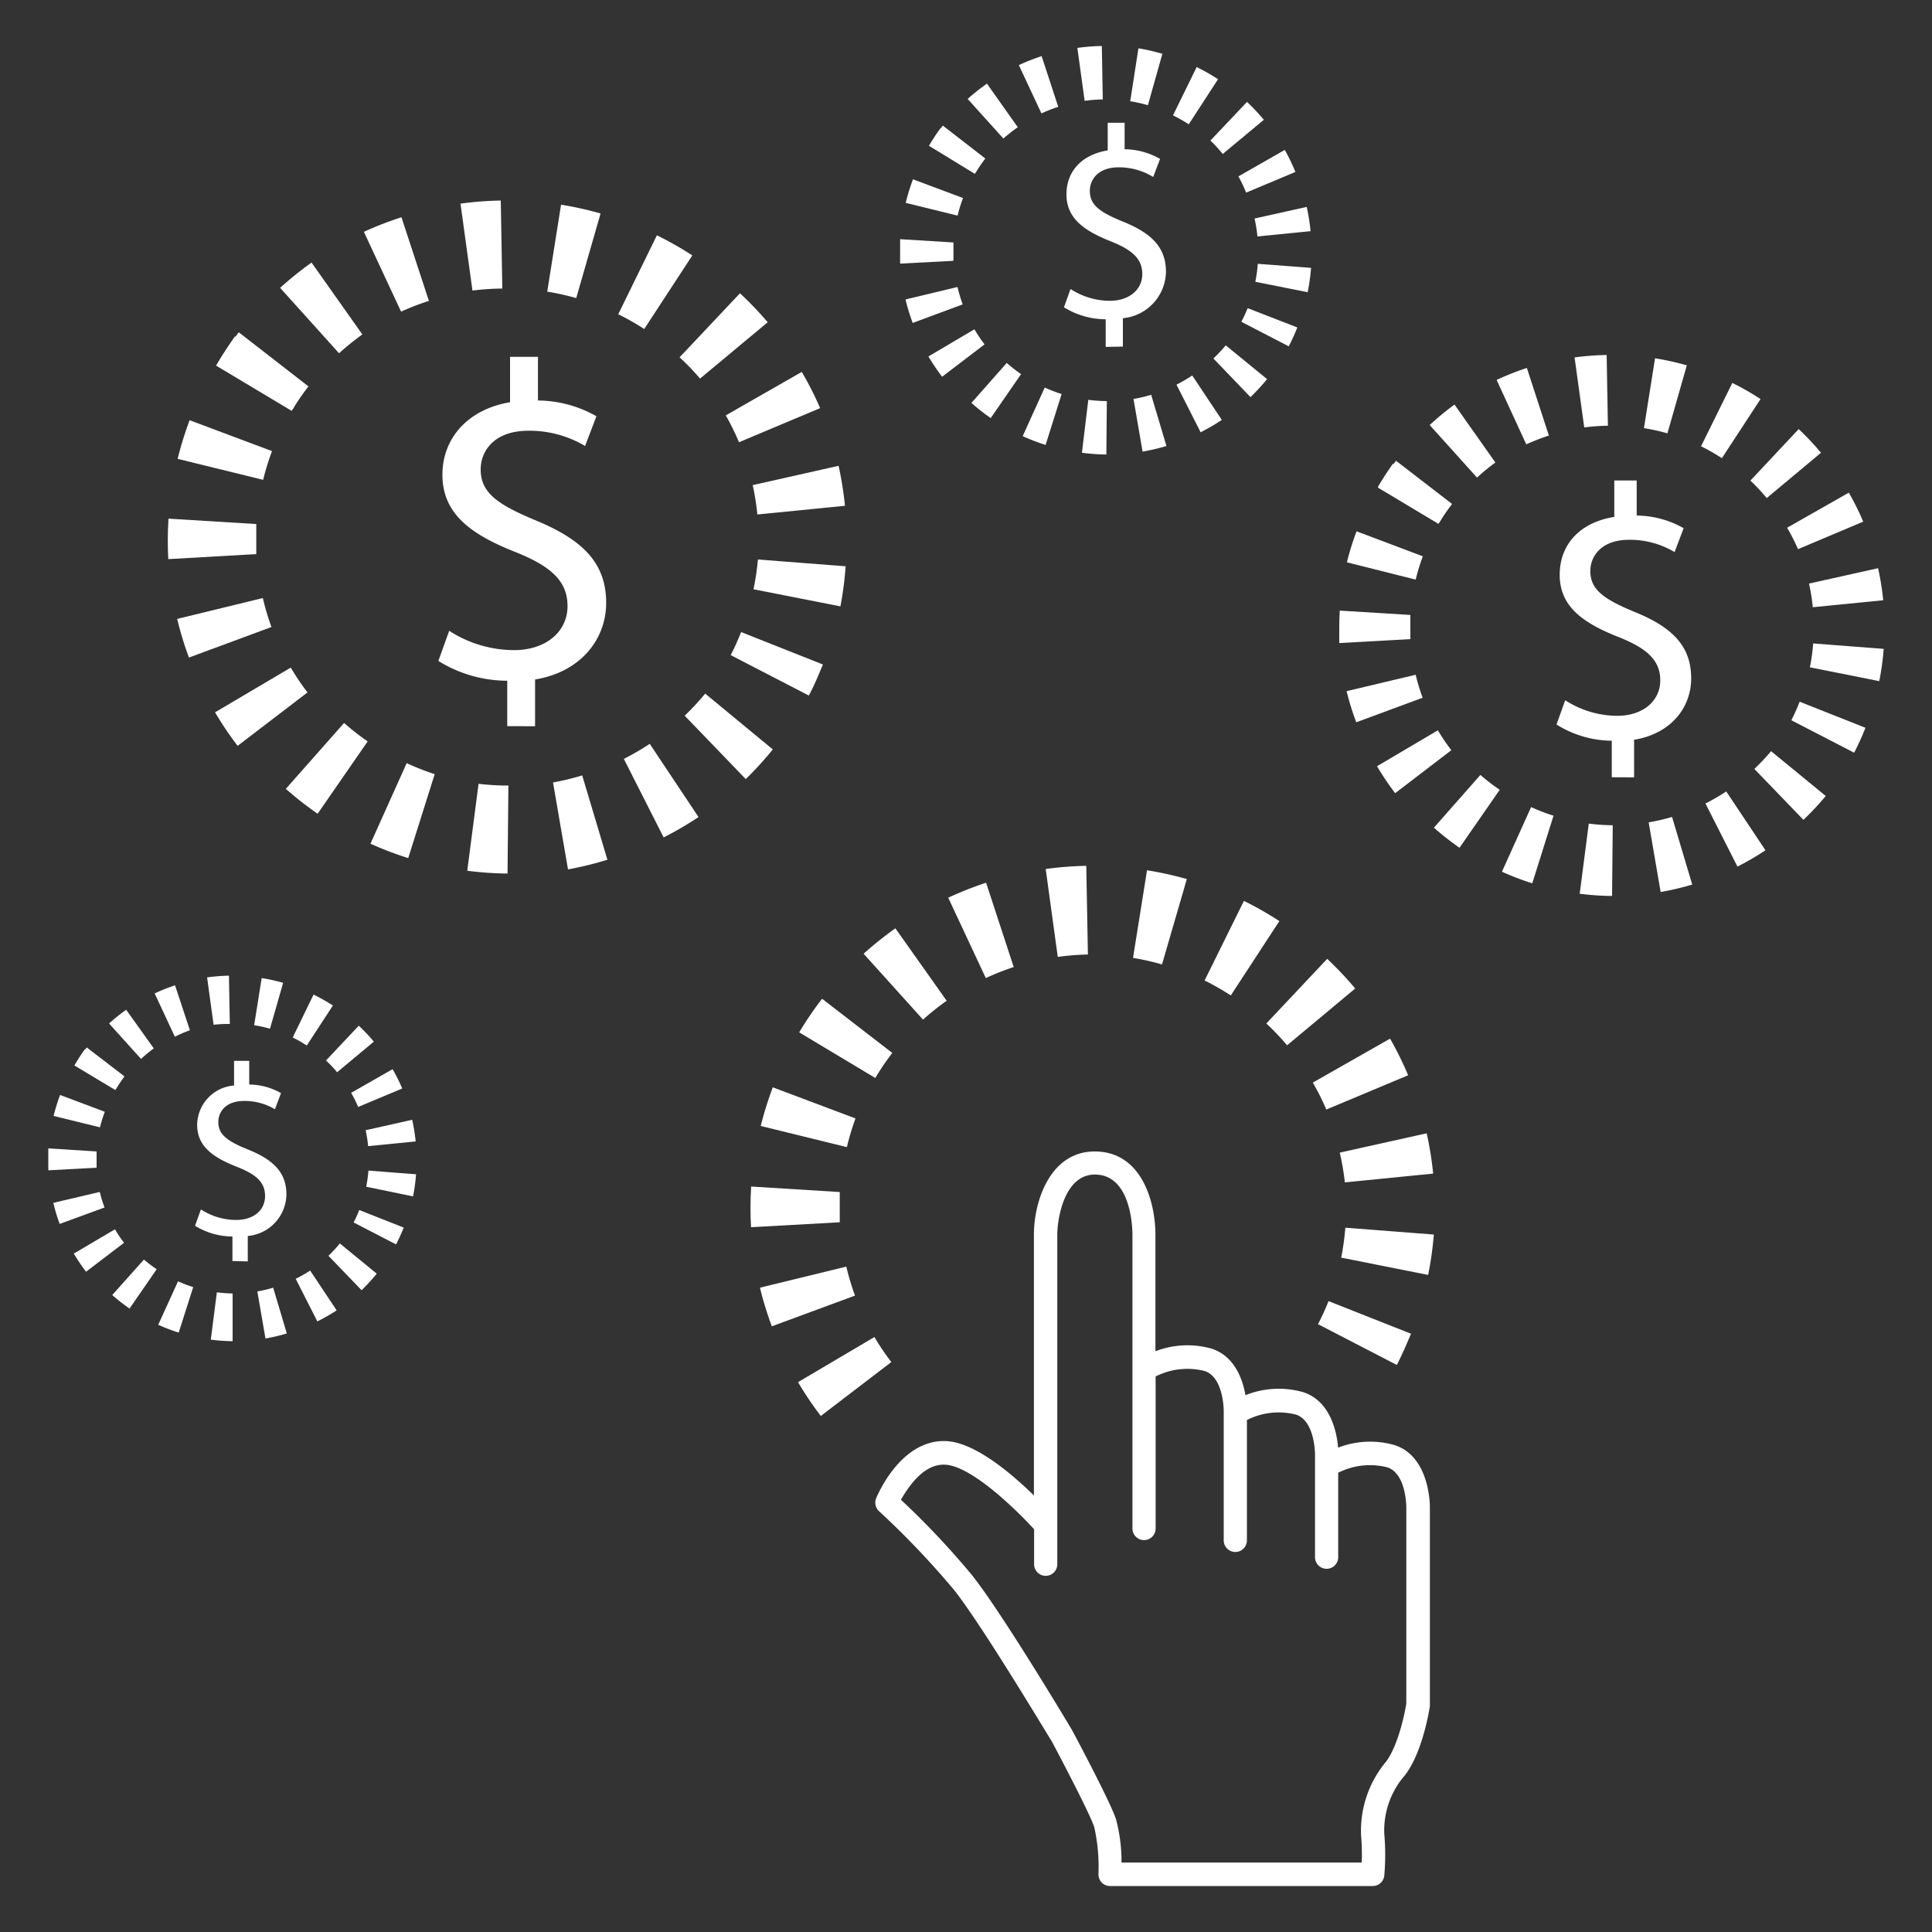 <svg id="Слой_1" data-name="Слой 1" xmlns="http://www.w3.org/2000/svg" viewBox="0 0 200 200"><rect x="0" y="0" width="200" height="200" fill="#333333" stroke="none"/><defs><style>.cls-1{fill:#fff;}</style></defs><title>cpc</title><path class="cls-1" d="M90.7,155.1a1.2,1.2,0,0,0,.3,1.34,87.8,87.8,0,0,1,7.77,8.16c3,3.79,10,15.54,10.08,15.61,1.07,2,3.95,7.51,4.42,8.91a18.51,18.51,0,0,1,.44,4.89,1.24,1.24,0,0,0,.34.87,1.19,1.19,0,0,0,.86.36h27.2a1.2,1.2,0,0,0,1.19-1.07,24.62,24.62,0,0,0,0-4.33,8.67,8.67,0,0,1,2.14-6.07c1.87-2.42,2.56-7,2.58-7.16a.92.92,0,0,0,0-.17V156c0-.41-.08-5.3-3.71-6.42a9.19,9.19,0,0,0-5.79.28c-.12-1.47-.73-4.85-3.67-5.76a9.25,9.25,0,0,0-5.92.33c-.29-1.65-1.13-4.08-3.55-4.83a9.2,9.2,0,0,0-5.77.28V127.81c0-3.2-1.32-8.61-6.29-8.61-4.61,0-6.29,5.15-6.29,8.61v27c-2.3-2.25-6-5.4-8.95-5.62C93.28,148.86,90.8,154.85,90.7,155.1Zm7.22-3.47c2.72.21,7.25,4.62,9.13,6.68v3.62a1.2,1.2,0,1,0,2.4,0V127.81c0-1.61.71-6.22,3.89-6.22,3.78,0,3.89,5.58,3.89,6.22v30.42a1.2,1.2,0,0,0,2.4,0V142.49a7.29,7.29,0,0,1,5.05-.57c2,.62,2,4.09,2,4.15v13.39a1.2,1.2,0,0,0,2.4,0V147a7.29,7.29,0,0,1,5.05-.57c2,.62,2,4.09,2,4.14V161.2a1.2,1.2,0,0,0,2.4,0v-8.74a7.27,7.27,0,0,1,5.05-.57c2,.61,2,4.09,2,4.14v20.33c-.19,1.21-.89,4.39-2.09,6A11.12,11.12,0,0,0,140.9,190a25.14,25.14,0,0,1,.07,2.81H116.1a17,17,0,0,0-.57-4.48c-.61-1.84-4.17-8.53-4.61-9.33-.29-.49-7.17-12-10.29-15.93a84.47,84.47,0,0,0-7.37-7.82C94,154,95.61,151.45,97.91,151.63Z"/><path class="cls-1" d="M78.67,133.3a35,35,0,0,0,1.23,4l8.61-3.18a26.1,26.1,0,0,1-.9-3Z"/><path class="cls-1" d="M88.56,115.78,80,112.56a36,36,0,0,0-1.25,4l8.92,2.19A26.5,26.5,0,0,1,88.56,115.78Z"/><path class="cls-1" d="M86.93,126.53q0-.74,0-1.49c0-.55,0-1.1,0-1.64l-9.17-.57q-.07,1.09-.07,2.21t.06,2Z"/><path class="cls-1" d="M92.27,141a26,26,0,0,1-1.75-2.59l-7.91,4.67a35.48,35.48,0,0,0,2.36,3.5Z"/><path class="cls-1" d="M148.43,127.8l-9.16-.71a26.73,26.73,0,0,1-.43,3.1l9,1.79A35.33,35.33,0,0,0,148.43,127.8Z"/><path class="cls-1" d="M98,103.6l-5.31-7.5a35.89,35.89,0,0,0-3.29,2.63l6.15,6.82A26.78,26.78,0,0,1,98,103.6Z"/><path class="cls-1" d="M136.44,137.08l8.16,4.22c.54-1.05,1-2.14,1.47-3.23l-8.54-3.38A26.33,26.33,0,0,1,136.44,137.08Z"/><path class="cls-1" d="M92.37,109l-7.27-5.61a36.18,36.18,0,0,0-2.37,3.48l7.88,4.72A27.22,27.22,0,0,1,92.37,109Z"/><path class="cls-1" d="M133.24,108.21l7.05-5.88a35.37,35.37,0,0,0-2.9-3.07l-6.3,6.69A25.62,25.62,0,0,1,133.24,108.21Z"/><path class="cls-1" d="M132.44,95.35a35.49,35.49,0,0,0-3.67-2.09l-4.07,8.24a25.93,25.93,0,0,1,2.71,1.55Z"/><path class="cls-1" d="M122.86,91a35.63,35.63,0,0,0-4.12-.91l-1.45,9.07a26,26,0,0,1,3,.68Z"/><path class="cls-1" d="M139.22,122.4l9.14-.91a35.63,35.63,0,0,0-.67-4.17l-9,2A26.07,26.07,0,0,1,139.22,122.4Z"/><path class="cls-1" d="M104.94,100.11l-2.86-8.73a35.61,35.61,0,0,0-3.92,1.55l3.89,8.32A26.25,26.25,0,0,1,104.94,100.11Z"/><path class="cls-1" d="M112.62,98.81l-.17-9.18a35.6,35.6,0,0,0-4.2.33l1.25,9.1A26.7,26.7,0,0,1,112.62,98.81Z"/><path class="cls-1" d="M137.3,114.86l8.47-3.55a35,35,0,0,0-1.87-3.79l-8,4.55A25.52,25.52,0,0,1,137.3,114.86Z"/><path class="cls-1" d="M18.34,64.07a34.72,34.72,0,0,0,1.22,4l8.54-3.16a25.88,25.88,0,0,1-.89-3Z"/><path class="cls-1" d="M28.16,46.7l-8.53-3.2a35.65,35.65,0,0,0-1.24,4l8.85,2.17A26.29,26.29,0,0,1,28.16,46.7Z"/><path class="cls-1" d="M26.53,57.36q0-.74,0-1.48c0-.54,0-1.09,0-1.63l-9.09-.56q-.07,1.09-.07,2.19t.05,2Z"/><path class="cls-1" d="M31.83,71.68a25.76,25.76,0,0,1-1.73-2.57l-7.84,4.63a35.19,35.19,0,0,0,2.34,3.47Z"/><path class="cls-1" d="M87.54,58.62l-9.08-.7A26.51,26.51,0,0,1,78,61L87,62.77A35,35,0,0,0,87.54,58.62Z"/><path class="cls-1" d="M37.51,34.62l-5.26-7.44A35.59,35.59,0,0,0,29,29.8l6.1,6.77A26.57,26.57,0,0,1,37.51,34.62Z"/><path class="cls-1" d="M75.64,67.82,83.73,72c.54-1,1-2.12,1.46-3.21l-8.47-3.36A26.12,26.12,0,0,1,75.64,67.82Z"/><path class="cls-1" d="M31.93,40,24.72,34.4a35.88,35.88,0,0,0-2.35,3.45l7.82,4.68A27,27,0,0,1,31.93,40Z"/><path class="cls-1" d="M72.47,39.19l7-5.83a35.08,35.08,0,0,0-2.87-3l-6.25,6.63A25.42,25.42,0,0,1,72.47,39.19Z"/><path class="cls-1" d="M71.67,26.44A35.2,35.2,0,0,0,68,24.36l-4,8.17a25.71,25.71,0,0,1,2.69,1.53Z"/><path class="cls-1" d="M62.17,22.1a35.34,35.34,0,0,0-4.09-.91l-1.43,9a25.82,25.82,0,0,1,3,.67Z"/><path class="cls-1" d="M78.4,53.26l9.07-.9a35.34,35.34,0,0,0-.66-4.14l-8.89,2A25.85,25.85,0,0,1,78.4,53.26Z"/><path class="cls-1" d="M44.4,31.15l-2.84-8.66A35.32,35.32,0,0,0,37.67,24l3.85,8.26A26,26,0,0,1,44.4,31.15Z"/><path class="cls-1" d="M52,29.87l-.16-9.11a35.31,35.31,0,0,0-4.17.32l1.24,9A26.48,26.48,0,0,1,52,29.87Z"/><path class="cls-1" d="M76.5,45.78l8.4-3.53A34.76,34.76,0,0,0,83,38.5L75.13,43A25.31,25.31,0,0,1,76.5,45.78Z"/><path class="cls-1" d="M64.58,78.56l4.12,8.13a35.59,35.59,0,0,0,3.61-2.11L67.26,77A26.57,26.57,0,0,1,64.58,78.56Z"/><path class="cls-1" d="M31.71,40.14l-7.39-5.32c-.69,1-1.33,1.95-1.91,3l7.89,4.56A26.12,26.12,0,0,1,31.71,40.14Z"/><path class="cls-1" d="M70.88,74.09l6.32,6.56A35.88,35.88,0,0,0,80,77.58L73,71.8A27,27,0,0,1,70.88,74.09Z"/><path class="cls-1" d="M29.59,81.66a35.2,35.2,0,0,0,3.29,2.58l5.18-7.49a25.71,25.71,0,0,1-2.44-1.91Z"/><path class="cls-1" d="M38.35,87.34a35.34,35.34,0,0,0,3.91,1.49L45,80.14A25.82,25.82,0,0,1,42.1,79Z"/><path class="cls-1" d="M57.25,81l1.55,9a35.32,35.32,0,0,0,4.08-1l-2.61-8.73A26,26,0,0,1,57.25,81Z"/><path class="cls-1" d="M49.54,81.14l-1.17,9a35.31,35.31,0,0,0,4.17.29l.09-9.11A26.48,26.48,0,0,1,49.54,81.14Z"/><path class="cls-1" d="M52.51,75.17v-4.7a13.57,13.57,0,0,1-7.13-2.05l1.12-3.12a12.42,12.42,0,0,0,6.71,2c3.31,0,5.54-1.91,5.54-4.56s-1.82-4.14-5.26-5.54c-4.75-1.86-7.69-4-7.69-8.06,0-3.87,2.75-6.8,7-7.5v-4.7h2.89v4.52a12.41,12.41,0,0,1,6.05,1.63l-1.17,3.08a11.25,11.25,0,0,0-5.87-1.58c-3.59,0-4.94,2.14-4.94,4,0,2.42,1.72,3.63,5.77,5.31,4.8,2,7.22,4.38,7.22,8.52,0,3.68-2.56,7.13-7.36,7.92v4.84Z"/><path class="cls-1" d="M139.4,71.55a27.9,27.9,0,0,0,1,3.22l6.87-2.54a20.8,20.8,0,0,1-.72-2.38Z"/><path class="cls-1" d="M147.29,57.59,140.43,55a28.65,28.65,0,0,0-1,3.21L146.55,60A21.12,21.12,0,0,1,147.29,57.59Z"/><path class="cls-1" d="M146,66.16q0-.59,0-1.19c0-.44,0-.87,0-1.31l-7.31-.45q-.05.87-.05,1.76t0,1.6Z"/><path class="cls-1" d="M150.24,77.66a20.7,20.7,0,0,1-1.39-2.06l-6.3,3.72a28.28,28.28,0,0,0,1.88,2.79Z"/><path class="cls-1" d="M195,67.17l-7.3-.56a21.3,21.3,0,0,1-.34,2.47l7.18,1.43A28.15,28.15,0,0,0,195,67.17Z"/><path class="cls-1" d="M154.8,47.88l-4.23-6A28.6,28.6,0,0,0,148,44l4.9,5.44A21.35,21.35,0,0,1,154.8,47.88Z"/><path class="cls-1" d="M185.44,74.56l6.5,3.36c.43-.84.83-1.7,1.17-2.58l-6.81-2.7A21,21,0,0,1,185.44,74.56Z"/><path class="cls-1" d="M150.32,52.17l-5.8-4.47a28.83,28.83,0,0,0-1.89,2.77l6.28,3.76A21.69,21.69,0,0,1,150.32,52.17Z"/><path class="cls-1" d="M182.89,51.56l5.62-4.69a28.19,28.19,0,0,0-2.31-2.45l-5,5.33A20.42,20.42,0,0,1,182.89,51.56Z"/><path class="cls-1" d="M182.25,41.31a28.29,28.29,0,0,0-2.92-1.67l-3.24,6.56a20.66,20.66,0,0,1,2.16,1.23Z"/><path class="cls-1" d="M174.62,37.82a28.39,28.39,0,0,0-3.29-.73l-1.15,7.23a20.75,20.75,0,0,1,2.43.54Z"/><path class="cls-1" d="M187.66,62.86l7.29-.72a28.39,28.39,0,0,0-.53-3.32l-7.15,1.59A20.77,20.77,0,0,1,187.66,62.86Z"/><path class="cls-1" d="M160.34,45.09l-2.28-7a28.38,28.38,0,0,0-3.13,1.24L158,46A20.92,20.92,0,0,1,160.34,45.09Z"/><path class="cls-1" d="M166.45,44.07l-.13-7.32A28.37,28.37,0,0,0,163,37l1,7.25A21.28,21.28,0,0,1,166.45,44.07Z"/><path class="cls-1" d="M186.13,56.85,192.88,54a27.93,27.93,0,0,0-1.49-3L185,54.63A20.34,20.34,0,0,1,186.13,56.85Z"/><path class="cls-1" d="M176.55,83.18l3.31,6.53a28.6,28.6,0,0,0,2.9-1.69l-4.06-6.09A21.35,21.35,0,0,1,176.55,83.18Z"/><path class="cls-1" d="M150.14,52.32,144.2,48c-.55.77-1.07,1.57-1.54,2.38L149,54.09A21,21,0,0,1,150.14,52.32Z"/><path class="cls-1" d="M181.61,79.6l5.08,5.27A28.83,28.83,0,0,0,189,82.4l-5.66-4.64A21.69,21.69,0,0,1,181.61,79.6Z"/><path class="cls-1" d="M148.44,85.68a28.29,28.29,0,0,0,2.65,2.08l4.16-6a20.66,20.66,0,0,1-2-1.54Z"/><path class="cls-1" d="M155.48,90.24a28.39,28.39,0,0,0,3.14,1.2l2.2-7a20.75,20.75,0,0,1-2.32-.89Z"/><path class="cls-1" d="M170.67,85.13l1.24,7.21a28.38,28.38,0,0,0,3.27-.77l-2.09-7A20.92,20.92,0,0,1,170.67,85.13Z"/><path class="cls-1" d="M164.47,85.26l-.94,7.26a28.37,28.37,0,0,0,3.35.23l.07-7.32A21.28,21.28,0,0,1,164.47,85.26Z"/><path class="cls-1" d="M166.85,80.46V76.68A10.9,10.9,0,0,1,161.13,75l.9-2.51a10,10,0,0,0,5.39,1.61c2.66,0,4.45-1.54,4.45-3.67s-1.46-3.33-4.23-4.45c-3.82-1.49-6.18-3.22-6.18-6.47s2.21-5.46,5.65-6V49.74h2.32v3.63a10,10,0,0,1,4.86,1.31l-.94,2.47a9,9,0,0,0-4.72-1.27c-2.88,0-4,1.72-4,3.22,0,1.95,1.38,2.92,4.64,4.27,3.85,1.57,5.8,3.52,5.8,6.85,0,3-2.06,5.73-5.91,6.36v3.89Z"/><path class="cls-1" d="M93.74,31a21.07,21.07,0,0,0,.74,2.43l5.18-1.92a15.7,15.7,0,0,1-.54-1.8Z"/><path class="cls-1" d="M99.69,20.5l-5.18-1.94A21.63,21.63,0,0,0,93.76,21l5.37,1.32A16,16,0,0,1,99.69,20.5Z"/><path class="cls-1" d="M98.7,27q0-.45,0-.9c0-.33,0-.66,0-1l-5.52-.34q0,.66,0,1.33t0,1.2Z"/><path class="cls-1" d="M101.92,35.65a15.63,15.63,0,0,1-1.05-1.56l-4.76,2.81A21.35,21.35,0,0,0,97.53,39Z"/><path class="cls-1" d="M135.72,27.73l-5.51-.42a16.08,16.08,0,0,1-.26,1.86l5.42,1.08A21.26,21.26,0,0,0,135.72,27.73Z"/><path class="cls-1" d="M105.36,13.17l-3.19-4.51a21.59,21.59,0,0,0-2,1.58l3.7,4.1A16.12,16.12,0,0,1,105.36,13.17Z"/><path class="cls-1" d="M128.5,33.31l4.91,2.54c.33-.63.62-1.29.89-1.95l-5.14-2A15.84,15.84,0,0,1,128.5,33.31Z"/><path class="cls-1" d="M102,16.41,97.6,13a21.77,21.77,0,0,0-1.43,2.09L100.92,18A16.38,16.38,0,0,1,102,16.41Z"/><path class="cls-1" d="M126.58,15.94l4.25-3.54a21.29,21.29,0,0,0-1.74-1.85l-3.79,4A15.42,15.42,0,0,1,126.58,15.94Z"/><path class="cls-1" d="M126.09,8.2a21.36,21.36,0,0,0-2.21-1.26l-2.45,5a15.6,15.6,0,0,1,1.63.93Z"/><path class="cls-1" d="M120.33,5.57A21.44,21.44,0,0,0,117.85,5L117,10.48a15.67,15.67,0,0,1,1.83.41Z"/><path class="cls-1" d="M130.17,24.48l5.5-.55a21.44,21.44,0,0,0-.4-2.51l-5.4,1.2A15.69,15.69,0,0,1,130.17,24.48Z"/><path class="cls-1" d="M109.55,11.06l-1.72-5.25a21.43,21.43,0,0,0-2.36.93l2.34,5A15.8,15.8,0,0,1,109.55,11.06Z"/><path class="cls-1" d="M114.16,10.29l-.1-5.53a21.42,21.42,0,0,0-2.53.2l.75,5.48A16.07,16.07,0,0,1,114.16,10.29Z"/><path class="cls-1" d="M129,19.94l5.1-2.14A21.09,21.09,0,0,0,133,15.52l-4.8,2.74A15.36,15.36,0,0,1,129,19.94Z"/><path class="cls-1" d="M121.79,39.82l2.5,4.93a21.59,21.59,0,0,0,2.19-1.28l-3.06-4.6A16.12,16.12,0,0,1,121.79,39.82Z"/><path class="cls-1" d="M101.84,16.52l-4.49-3.23c-.42.58-.81,1.18-1.16,1.8L101,17.85A15.84,15.84,0,0,1,101.84,16.52Z"/><path class="cls-1" d="M125.61,37.11l3.84,4a21.77,21.77,0,0,0,1.72-1.86l-4.28-3.5A16.38,16.38,0,0,1,125.61,37.11Z"/><path class="cls-1" d="M100.56,41.71a21.36,21.36,0,0,0,2,1.57l3.14-4.55a15.6,15.6,0,0,1-1.48-1.16Z"/><path class="cls-1" d="M105.87,45.15a21.44,21.44,0,0,0,2.37.91l1.66-5.27a15.67,15.67,0,0,1-1.75-.67Z"/><path class="cls-1" d="M117.34,41.3l.94,5.45a21.43,21.43,0,0,0,2.47-.58l-1.58-5.3A15.8,15.8,0,0,1,117.34,41.3Z"/><path class="cls-1" d="M112.66,41.39,112,46.87a21.42,21.42,0,0,0,2.53.18l.05-5.53A16.07,16.07,0,0,1,112.66,41.39Z"/><path class="cls-1" d="M114.46,35.91V33.05a8.23,8.23,0,0,1-4.32-1.24l.68-1.89a7.54,7.54,0,0,0,4.07,1.22c2,0,3.36-1.16,3.36-2.77s-1.1-2.51-3.19-3.36c-2.88-1.13-4.66-2.43-4.66-4.89s1.67-4.13,4.27-4.55V12.71h1.75v2.74a7.53,7.53,0,0,1,3.67,1l-.71,1.87a6.82,6.82,0,0,0-3.56-1c-2.18,0-3,1.3-3,2.43,0,1.47,1,2.21,3.5,3.22,2.91,1.19,4.38,2.66,4.38,5.17a4.91,4.91,0,0,1-4.46,4.8v2.94Z"/><path class="cls-1" d="M5.52,124.52a18.84,18.84,0,0,0,.66,2.18L10.82,125a14,14,0,0,1-.49-1.61Z"/><path class="cls-1" d="M10.85,115.09l-4.63-1.74a19.35,19.35,0,0,0-.67,2.17l4.8,1.18A14.27,14.27,0,0,1,10.85,115.09Z"/><path class="cls-1" d="M10,120.88q0-.4,0-.8c0-.3,0-.59,0-.88L5,118.88q0,.59,0,1.19t0,1.08Z"/><path class="cls-1" d="M12.84,128.65a14,14,0,0,1-.94-1.39l-4.26,2.51a19.1,19.1,0,0,0,1.27,1.88Z"/><path class="cls-1" d="M43.07,121.56l-4.93-.38a14.39,14.39,0,0,1-.23,1.67l4.85,1A19,19,0,0,0,43.07,121.56Z"/><path class="cls-1" d="M15.92,108.53l-2.86-4a19.31,19.31,0,0,0-1.77,1.42l3.31,3.67A14.42,14.42,0,0,1,15.92,108.53Z"/><path class="cls-1" d="M36.61,126.55,41,128.82c.29-.57.56-1.15.79-1.74l-4.6-1.82A14.17,14.17,0,0,1,36.61,126.55Z"/><path class="cls-1" d="M12.89,111.43l-3.91-3a19.47,19.47,0,0,0-1.28,1.87l4.24,2.54A14.65,14.65,0,0,1,12.89,111.43Z"/><path class="cls-1" d="M34.9,111l3.8-3.17a19,19,0,0,0-1.56-1.65l-3.39,3.6A13.79,13.79,0,0,1,34.9,111Z"/><path class="cls-1" d="M34.46,104.09a19.1,19.1,0,0,0-2-1.13L30.3,107.4a14,14,0,0,1,1.46.83Z"/><path class="cls-1" d="M29.31,101.74a19.18,19.18,0,0,0-2.22-.49l-.78,4.88a14,14,0,0,1,1.64.36Z"/><path class="cls-1" d="M38.11,118.65l4.92-.49a19.18,19.18,0,0,0-.36-2.24L37.85,117A14,14,0,0,1,38.11,118.65Z"/><path class="cls-1" d="M19.66,106.65,18.12,102a19.17,19.17,0,0,0-2.11.84l2.09,4.48A14.13,14.13,0,0,1,19.66,106.65Z"/><path class="cls-1" d="M23.79,106,23.7,101a19.16,19.16,0,0,0-2.26.18l.67,4.9A14.37,14.37,0,0,1,23.79,106Z"/><path class="cls-1" d="M37.08,114.59l4.56-1.91a18.86,18.86,0,0,0-1-2l-4.29,2.45A13.74,13.74,0,0,1,37.08,114.59Z"/><path class="cls-1" d="M30.61,132.38l2.24,4.41a19.31,19.31,0,0,0,2-1.14l-2.74-4.12A14.42,14.42,0,0,1,30.61,132.38Z"/><path class="cls-1" d="M12.77,111.53l-4-2.89c-.37.52-.72,1.06-1,1.61L12,112.72A14.17,14.17,0,0,1,12.77,111.53Z"/><path class="cls-1" d="M34,130l3.43,3.56A19.47,19.47,0,0,0,39,131.85l-3.82-3.13A14.65,14.65,0,0,1,34,130Z"/><path class="cls-1" d="M11.62,134.06a19.1,19.1,0,0,0,1.79,1.4l2.81-4.07a14,14,0,0,1-1.32-1Z"/><path class="cls-1" d="M16.38,137.14a19.18,19.18,0,0,0,2.12.81L20,133.24a14,14,0,0,1-1.57-.6Z"/><path class="cls-1" d="M26.64,133.69l.84,4.87a19.17,19.17,0,0,0,2.21-.52l-1.41-4.74A14.13,14.13,0,0,1,26.64,133.69Z"/><path class="cls-1" d="M22.45,133.78l-.63,4.9a19.16,19.16,0,0,0,2.26.16l0-4.94A14.37,14.37,0,0,1,22.45,133.78Z"/><path class="cls-1" d="M24.06,130.54V128a7.36,7.36,0,0,1-3.87-1.11l.61-1.69a6.74,6.74,0,0,0,3.64,1.09c1.8,0,3-1,3-2.48s-1-2.25-2.86-3c-2.58-1-4.17-2.17-4.17-4.37a4.14,4.14,0,0,1,3.82-4.07v-2.55h1.57v2.45a6.74,6.74,0,0,1,3.29.89l-.63,1.67a6.1,6.1,0,0,0-3.18-.86c-1.95,0-2.68,1.16-2.68,2.17,0,1.32.93,2,3.13,2.88,2.6,1.06,3.92,2.38,3.92,4.63a4.39,4.39,0,0,1-4,4.3v2.63Z"/></svg>